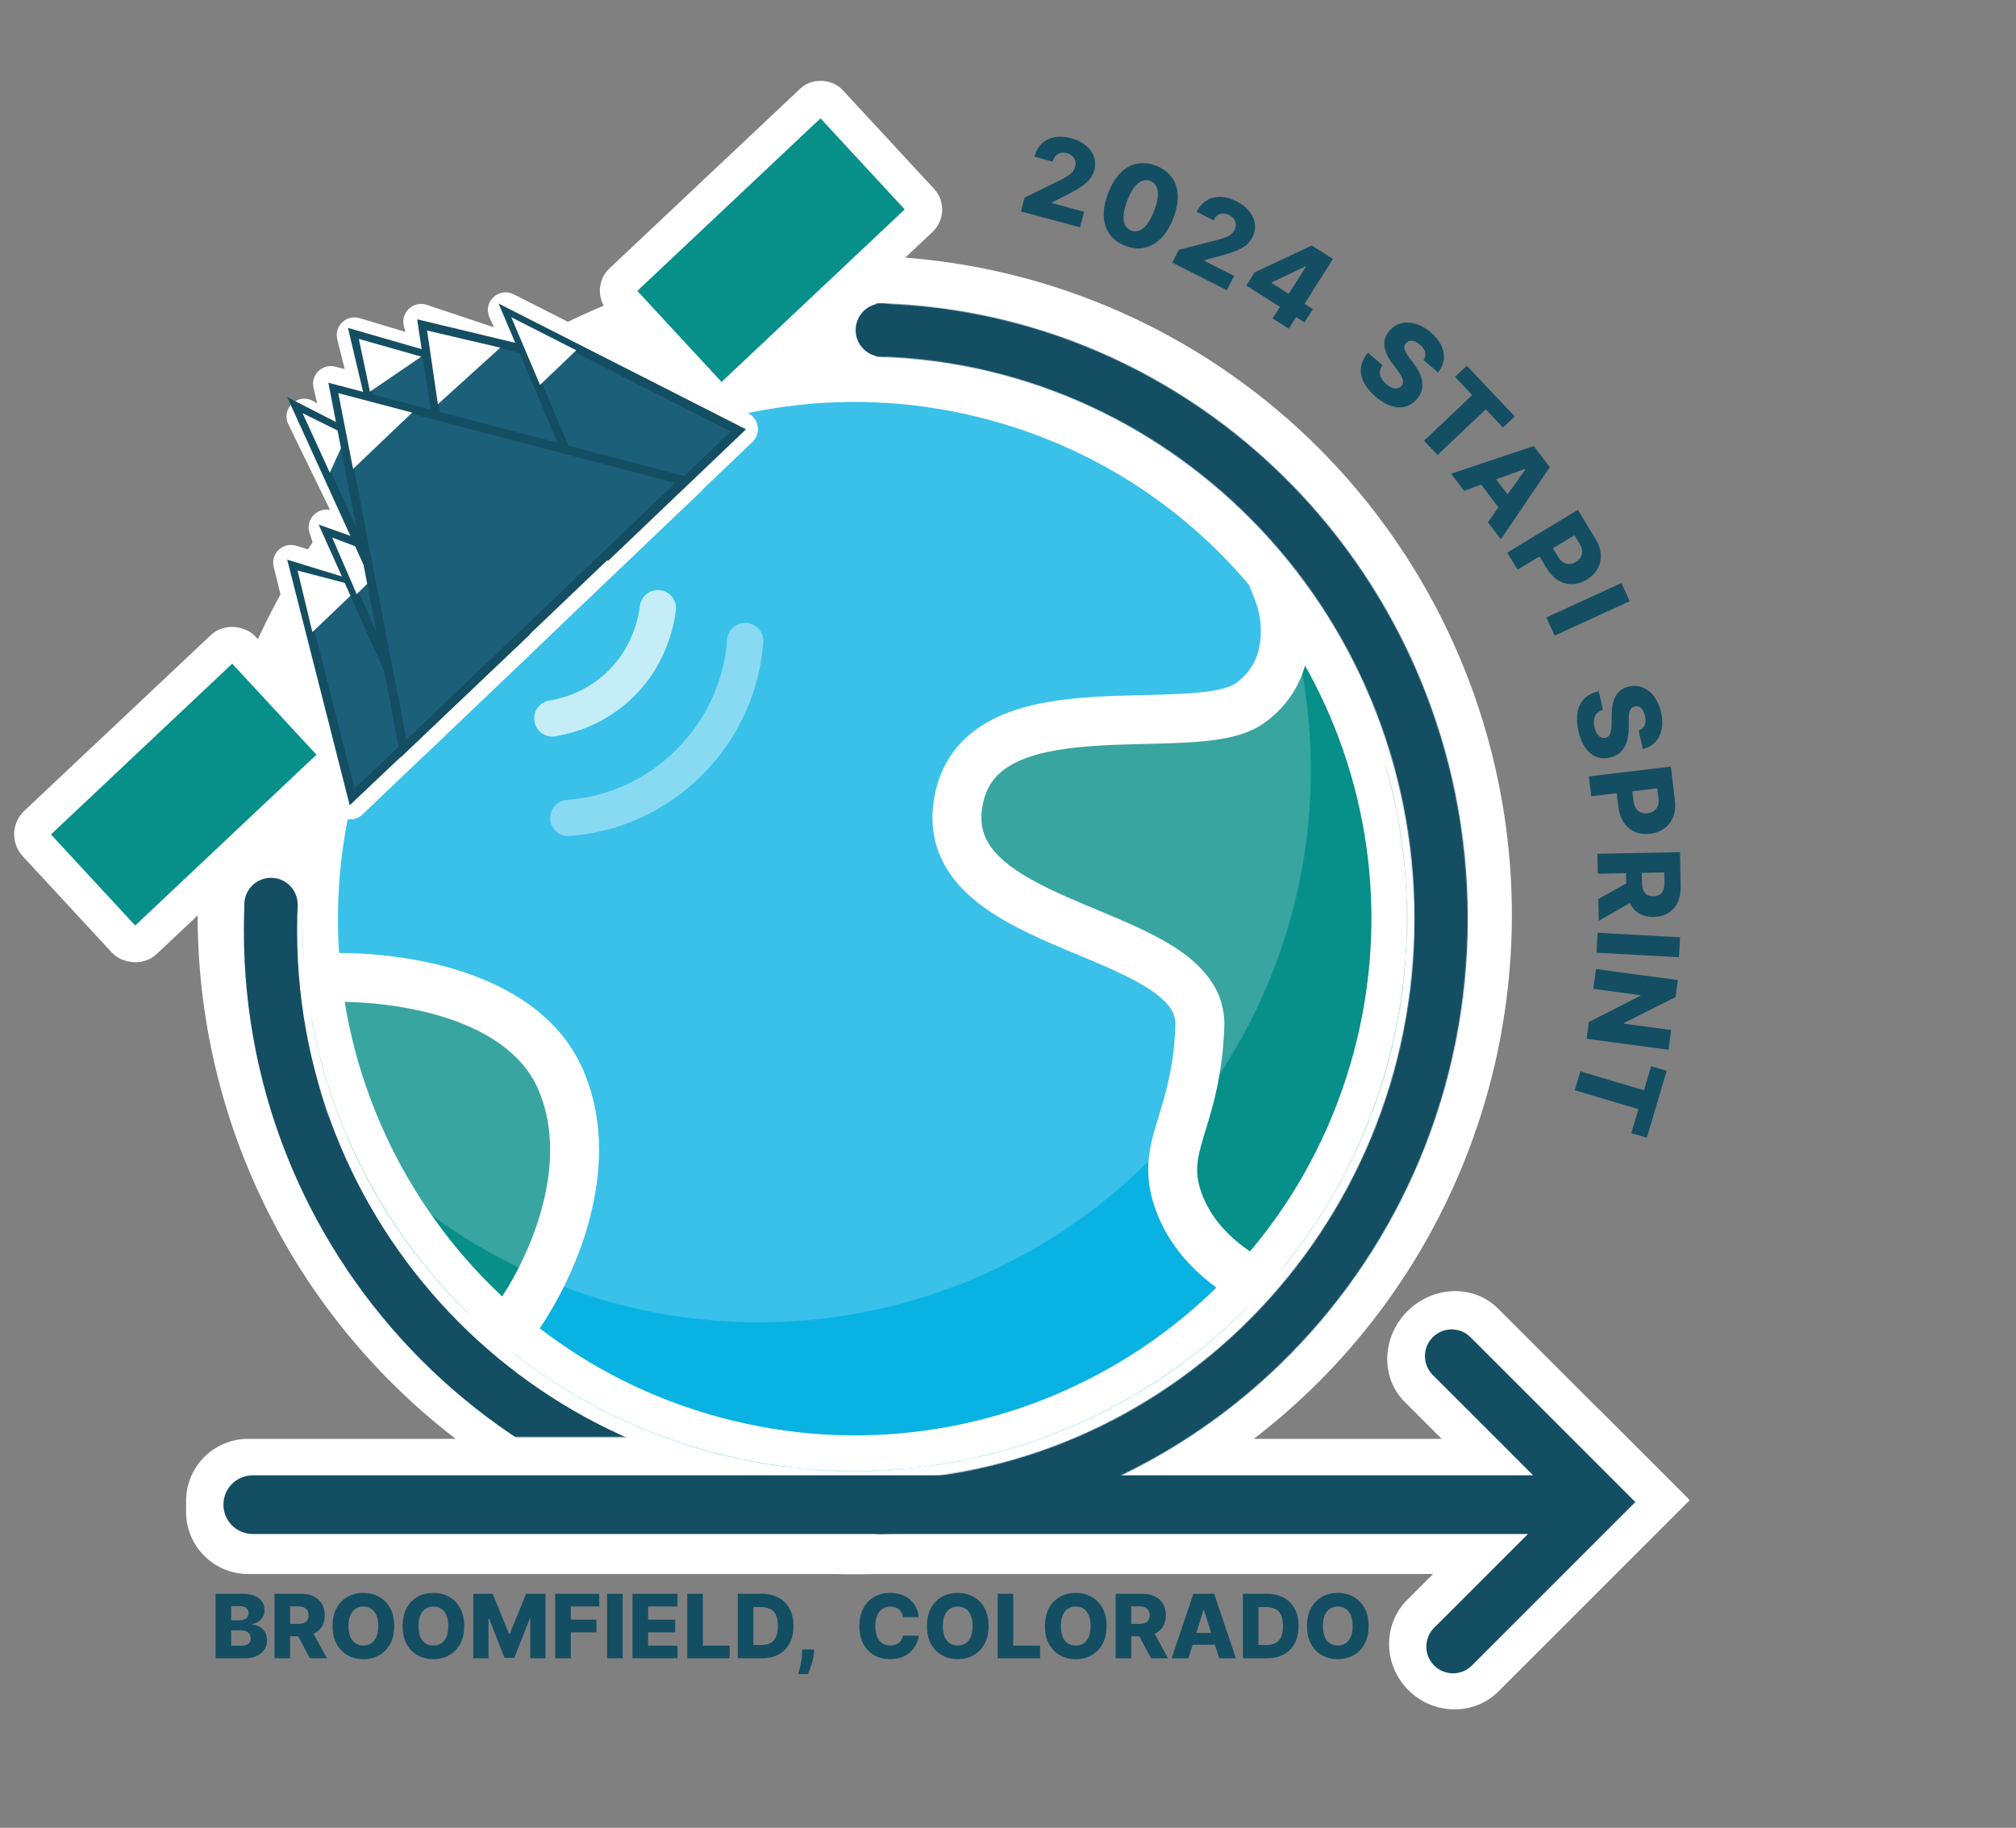 <svg width="2272" height="2060" viewBox="0 0 2272 2060" fill="none" xmlns="http://www.w3.org/2000/svg">
<rect x="0" y="0" width="2272" height="2060" fill="#808080" stroke="none"/>
<g clip-path="url(#clip0_673_2)">
<ellipse cx="963.284" cy="1031.26" rx="740.562" ry="743.087" fill="white"/>
<path fill-rule="evenodd" clip-rule="evenodd" d="M1797.23 1794.21L1583.09 1580.08C1555.7 1552.68 1557.05 1506.92 1586.1 1477.87C1615.16 1448.81 1660.92 1447.46 1688.31 1474.86L1902.45 1688.99L1797.23 1794.21Z" fill="white"/>
<path fill-rule="evenodd" clip-rule="evenodd" d="M1904.27 1690.82L1688.95 1906.13C1661.2 1933.88 1615.64 1933.31 1587.19 1904.86C1558.74 1876.41 1558.17 1830.85 1585.92 1803.1L1801.24 1587.79L1904.27 1690.82Z" fill="white"/>
<path d="M209.695 1691.67C209.695 1653.01 241.035 1621.67 279.695 1621.67H1637.79C1659.88 1621.67 1677.79 1639.58 1677.79 1661.67V1733.99C1677.79 1756.08 1659.88 1773.99 1637.79 1773.99H279.695C241.035 1773.99 209.695 1742.65 209.695 1703.99V1691.67Z" fill="white"/>
<mask id="mask0_673_2" style="mask-type:alpha" maskUnits="userSpaceOnUse" x="290" y="341" width="1365" height="1389">
<path d="M972.247 1699.1C612.722 1699.1 320.391 1402.44 320.391 1035.39C320.391 668.345 612.722 371.683 972.247 371.683C1331.77 371.683 1624.1 668.345 1624.1 1035.39C1624.1 1402.44 1331.77 1699.1 972.247 1699.1Z" stroke="#0C1A33" stroke-width="60"/>
</mask>
<g mask="url(#mask0_673_2)">
<path d="M1824.88 1797.75L987.526 1797.75L987.526 190.944L1824.88 190.944L1824.88 1797.75Z" fill="#144E63"/>
</g>
<path fill-rule="evenodd" clip-rule="evenodd" d="M1727.81 1662.75L1614.68 1549.63C1602.94 1537.89 1602.94 1518.85 1614.68 1507.11C1626.42 1495.37 1645.46 1495.37 1657.2 1507.11L1800.47 1650.38L1842.99 1692.9L1800.47 1735.42L1658.78 1877.11C1647.04 1888.85 1628 1888.85 1616.26 1877.11C1604.52 1865.37 1604.52 1846.33 1616.26 1834.59L1721.96 1728.89L1077.53 1728.89V1728.9H284.858C266.592 1728.9 251.784 1714.09 251.784 1695.83C251.784 1677.56 266.592 1662.76 284.858 1662.76H786.643C786.732 1662.75 786.821 1662.75 786.911 1662.75L1727.81 1662.75Z" fill="#144E63"/>
<mask id="mask1_673_2" style="mask-type:alpha" maskUnits="userSpaceOnUse" x="242" y="1019" width="550" height="601">
<rect x="242.766" y="1019.4" width="549.158" height="600.266" fill="#D9D9D9"/>
</mask>
<g mask="url(#mask1_673_2)">
<path d="M956.687 394.597C1316.6 394.597 1608.54 687.387 1608.54 1048.78C1608.54 1410.17 1316.6 1702.96 956.687 1702.96C596.773 1702.96 304.832 1410.17 304.832 1048.78C304.832 687.387 596.773 394.597 956.687 394.597Z" stroke="#144E63" stroke-width="60"/>
</g>
<circle cx="305.398" cy="1019.4" r="30.063" fill="#144E63"/>
<rect x="666.277" y="1171.28" width="38.08" height="66.139" transform="rotate(-2.239 666.277 1171.28)" fill="white"/>
<mask id="mask2_673_2" style="mask-type:alpha" maskUnits="userSpaceOnUse" x="340" y="412" width="1246" height="1246">
<circle cx="963.218" cy="1035.37" r="622.312" transform="rotate(105.048 963.218 1035.37)" fill="#09B3AD"/>
<circle cx="963.218" cy="1035.37" r="622.312" transform="rotate(105.048 963.218 1035.37)" fill="black" fill-opacity="0.2"/>
</mask>
<g mask="url(#mask2_673_2)">
<circle cx="962.216" cy="1058.41" r="622.312" transform="rotate(105.048 962.216 1058.41)" fill="#08B2E3"/>
<path d="M631.888 1216.84C587.051 1113.25 429.569 1097.39 356.433 1102.4C303.279 1144.56 215.036 1255.02 287.298 1359.55C393.63 1532.16 525.51 1519.63 578.159 1491.79C614.751 1443.3 676.726 1320.42 631.888 1216.84Z" fill="#09B3AD"/>
<path d="M631.888 1216.84C587.051 1113.25 429.569 1097.39 356.433 1102.4C303.279 1144.56 215.036 1255.02 287.298 1359.55C393.63 1532.16 525.51 1519.63 578.159 1491.79C614.751 1443.3 676.726 1320.42 631.888 1216.84Z" fill="black" fill-opacity="0.2"/>
<path fill-rule="evenodd" clip-rule="evenodd" d="M609.097 1367.28C622.548 1321.03 625.542 1271.55 606.597 1227.78C588.885 1186.86 547.641 1160.57 496.829 1145.28C450.624 1131.38 401.098 1128.07 366.991 1129.43C343.994 1149.24 316.044 1181.35 300.168 1218.43C283.197 1258.08 280.556 1301.34 309.966 1343.88L310.379 1344.48L310.761 1345.1C360.966 1426.6 415.284 1461.56 460.367 1474.32C502.426 1486.23 538.622 1479.49 559.949 1470.01C576.041 1447.34 596.669 1410.01 609.097 1367.28ZM662.02 1382.67C646.522 1435.96 620.239 1481.77 600.156 1508.39L596.462 1513.28L591.041 1516.15C558.66 1533.27 505.24 1544.31 445.351 1527.35C384.882 1510.23 320.247 1465.32 264.207 1374.61C221.812 1312.81 227.199 1248.83 249.499 1196.74C271.42 1145.54 310.152 1103.93 339.306 1080.81L346.01 1075.49L354.547 1074.91C393.687 1072.22 454.771 1075.07 512.714 1092.5C570.137 1109.79 630.052 1143.22 657.178 1205.89C683.07 1265.7 677.495 1329.46 662.02 1382.67Z" fill="white"/>
<path d="M1407.91 792.981C1458.85 757.503 1451.31 695.737 1441.17 669.289C1489.12 682.18 1599.91 844.598 1622.29 945.925C1650.32 1229.93 1539.05 1417.31 1479.91 1475.5C1420.94 1454.26 1353.67 1420.95 1329.06 1356.11C1304.45 1291.26 1347.97 1268.58 1352.23 1156.5C1356.49 1044.42 1060.12 1052.09 1079.34 908.445C1098.55 764.804 1344.25 837.328 1407.91 792.981Z" fill="#09B3AD"/>
<path d="M1407.91 792.981C1458.85 757.503 1451.31 695.737 1441.17 669.289C1489.12 682.18 1599.91 844.598 1622.29 945.925C1650.32 1229.93 1539.05 1417.31 1479.91 1475.5C1420.94 1454.26 1353.67 1420.95 1329.06 1356.11C1304.45 1291.26 1347.97 1268.58 1352.23 1156.5C1356.49 1044.42 1060.12 1052.09 1079.34 908.445C1098.55 764.804 1344.25 837.328 1407.91 792.981Z" fill="black" fill-opacity="0.2"/>
<path fill-rule="evenodd" clip-rule="evenodd" d="M1649.71 943.218C1678.53 1235.21 1564.54 1430.9 1499.24 1495.14L1486.88 1507.3L1470.57 1501.43C1411.47 1480.13 1332.7 1443.38 1303.29 1365.89C1295.88 1346.37 1293.27 1328.98 1294.18 1311.87C1295.05 1295.34 1299.18 1280.22 1303.42 1266.1C1304.25 1263.32 1305.11 1260.52 1305.98 1257.68C1313.91 1231.75 1322.91 1202.35 1324.69 1155.45C1325.19 1142.23 1317.88 1129.33 1293.78 1113.84C1272.97 1100.45 1245.84 1089.11 1215.2 1076.3C1210.04 1074.15 1204.79 1071.95 1199.45 1069.7C1164.27 1054.84 1125.33 1037.4 1096.64 1013.05C1066.48 987.457 1045.66 952.347 1052.02 904.792C1058.13 859.119 1083.21 829.465 1116.98 811.664C1148.94 794.813 1188.18 788.742 1224.9 785.996C1243.58 784.599 1262.47 784.021 1280.36 783.579C1283.49 783.501 1286.58 783.428 1289.64 783.356C1304.27 783.01 1318.03 782.685 1330.98 782.011C1346.65 781.195 1360.02 779.912 1370.96 777.749C1382.18 775.529 1388.71 772.773 1392.16 770.368C1410.14 757.846 1417.77 741.093 1420.15 723.964C1422.63 706.041 1419.09 688.689 1415.44 679.152L1396.07 628.627L1448.32 642.675C1459.38 645.648 1469.71 652.063 1478.56 658.848C1487.78 665.912 1497.25 674.834 1506.64 684.842C1525.45 704.88 1545.43 730.856 1564.27 759.185C1601.56 815.274 1636.95 884.51 1649.2 939.982L1649.55 941.585L1649.71 943.218ZM1595.03 950.307C1584.55 904.598 1553.65 842.77 1518.37 789.701C1503.67 767.592 1488.65 747.683 1474.72 731.704C1470.63 760.893 1456.56 792.683 1423.66 815.594C1411.2 824.276 1396.13 828.954 1381.65 831.817C1366.89 834.738 1350.47 836.187 1333.85 837.052C1320.04 837.771 1305.33 838.118 1290.68 838.463C1287.69 838.534 1284.7 838.605 1281.72 838.678C1263.92 839.118 1246.22 839.672 1229.01 840.959C1193.94 843.581 1164.18 849.083 1142.68 860.419C1122.98 870.805 1110.15 885.95 1106.65 912.099C1103.41 936.364 1112.43 954.161 1132.3 971.031C1153.64 989.145 1184.92 1003.73 1220.89 1018.92C1225.73 1020.96 1230.67 1023.02 1235.67 1025.11C1265.89 1037.71 1298.31 1051.22 1323.59 1067.48C1353.26 1086.56 1381.39 1114.73 1379.77 1157.54C1377.7 1211.8 1366.86 1247.15 1358.71 1273.72C1357.84 1276.56 1357.01 1279.29 1356.21 1281.93C1352.11 1295.6 1349.71 1305.31 1349.22 1314.78C1348.75 1323.66 1349.92 1333.42 1354.82 1346.33C1372.72 1393.5 1419.99 1422.41 1472.35 1443.19C1527.85 1378.56 1619.82 1206.26 1595.03 950.307Z" fill="white"/>
<path fill-rule="evenodd" clip-rule="evenodd" d="M400.956 884.204C317.471 1194.73 501.527 1514.14 812.056 1597.63C1122.59 1681.11 1442 1497.06 1525.48 1186.53C1608.97 875.998 1424.91 556.587 1114.38 473.103C803.851 389.618 484.44 573.675 400.956 884.204ZM362.246 873.797C273.013 1205.7 469.741 1547.11 801.649 1636.34C1133.56 1725.57 1474.96 1528.84 1564.19 1196.93C1653.42 865.027 1456.7 523.625 1124.79 434.393C792.879 345.161 451.478 541.889 362.246 873.797Z" fill="white"/>
</g>
<circle cx="994.349" cy="372.033" r="30.063" fill="#144E63"/>
<mask id="mask3_673_2" style="mask-type:alpha" maskUnits="userSpaceOnUse" x="232" y="245" width="1246" height="1246">
<circle cx="854.992" cy="868.014" r="622.312" transform="rotate(105.048 854.992 868.014)" fill="#08B2E3"/>
</mask>
<g mask="url(#mask3_673_2)">
<circle opacity="0.2" cx="962.218" cy="1069.44" r="622.312" transform="rotate(105.048 962.218 1069.44)" fill="white"/>
</g>
<path d="M242.983 1869V1796.27H273.31C278.755 1796.27 283.312 1797.04 286.981 1798.58C290.675 1800.12 293.445 1802.27 295.291 1805.04C297.161 1807.81 298.097 1811.02 298.097 1814.67C298.097 1817.44 297.517 1819.91 296.356 1822.09C295.196 1824.24 293.598 1826.03 291.562 1827.45C289.526 1828.87 287.171 1829.87 284.496 1830.43V1831.14C287.431 1831.29 290.142 1832.08 292.628 1833.52C295.137 1834.97 297.15 1836.98 298.665 1839.56C300.18 1842.12 300.937 1845.15 300.937 1848.65C300.937 1852.56 299.943 1856.05 297.954 1859.13C295.966 1862.18 293.089 1864.6 289.325 1866.37C285.561 1868.12 280.992 1869 275.618 1869H242.983ZM260.561 1854.83H271.428C275.239 1854.83 278.044 1854.11 279.844 1852.66C281.667 1851.22 282.578 1849.21 282.578 1846.63C282.578 1844.76 282.14 1843.15 281.264 1841.8C280.388 1840.43 279.145 1839.37 277.535 1838.64C275.926 1837.88 273.996 1837.5 271.747 1837.5H260.561V1854.83ZM260.561 1826.17H270.291C272.209 1826.17 273.913 1825.85 275.405 1825.21C276.896 1824.58 278.056 1823.65 278.885 1822.44C279.737 1821.24 280.163 1819.78 280.163 1818.08C280.163 1815.64 279.299 1813.72 277.571 1812.32C275.843 1810.93 273.511 1810.23 270.575 1810.23H260.561V1826.17ZM309.389 1869V1796.27H339.432C344.877 1796.27 349.576 1797.26 353.53 1799.22C357.507 1801.16 360.573 1803.96 362.727 1807.6C364.882 1811.22 365.959 1815.52 365.959 1820.49C365.959 1825.53 364.858 1829.82 362.656 1833.35C360.454 1836.85 357.329 1839.53 353.281 1841.37C349.233 1843.2 344.439 1844.11 338.899 1844.11H319.901V1830.26H335.632C338.284 1830.26 340.497 1829.91 342.273 1829.23C344.072 1828.52 345.433 1827.45 346.356 1826.03C347.28 1824.59 347.741 1822.74 347.741 1820.49C347.741 1818.24 347.28 1816.38 346.356 1814.92C345.433 1813.42 344.072 1812.31 342.273 1811.58C340.473 1810.82 338.26 1810.44 335.632 1810.44H326.967V1869H309.389ZM350.334 1835.76L368.445 1869H349.268L331.513 1835.76H350.334ZM444.244 1832.64C444.244 1840.64 442.705 1847.42 439.627 1852.98C436.549 1858.55 432.383 1862.77 427.127 1865.66C421.895 1868.55 416.024 1869.99 409.513 1869.99C402.979 1869.99 397.096 1868.54 391.864 1865.63C386.632 1862.71 382.477 1858.49 379.4 1852.95C376.346 1847.39 374.819 1840.61 374.819 1832.64C374.819 1824.63 376.346 1817.85 379.4 1812.29C382.477 1806.72 386.632 1802.5 391.864 1799.61C397.096 1796.72 402.979 1795.28 409.513 1795.28C416.024 1795.28 421.895 1796.72 427.127 1799.61C432.383 1802.5 436.549 1806.72 439.627 1812.29C442.705 1817.85 444.244 1824.63 444.244 1832.64ZM426.275 1832.64C426.275 1827.9 425.6 1823.9 424.251 1820.63C422.925 1817.37 421.007 1814.89 418.498 1813.21C416.012 1811.53 413.017 1810.69 409.513 1810.69C406.033 1810.69 403.039 1811.53 400.529 1813.21C398.02 1814.89 396.09 1817.37 394.741 1820.63C393.415 1823.9 392.752 1827.9 392.752 1832.64C392.752 1837.37 393.415 1841.37 394.741 1844.64C396.09 1847.91 398.02 1850.38 400.529 1852.06C403.039 1853.74 406.033 1854.58 409.513 1854.58C413.017 1854.58 416.012 1853.74 418.498 1852.06C421.007 1850.38 422.925 1847.91 424.251 1844.64C425.6 1841.37 426.275 1837.37 426.275 1832.64ZM523.15 1832.64C523.15 1840.64 521.611 1847.42 518.533 1852.98C515.456 1858.55 511.289 1862.77 506.033 1865.66C500.801 1868.55 494.93 1869.99 488.42 1869.99C481.886 1869.99 476.003 1868.54 470.771 1865.63C465.539 1862.71 461.384 1858.49 458.306 1852.95C455.252 1847.39 453.725 1840.61 453.725 1832.64C453.725 1824.63 455.252 1817.85 458.306 1812.29C461.384 1806.72 465.539 1802.5 470.771 1799.61C476.003 1796.72 481.886 1795.28 488.42 1795.28C494.93 1795.28 500.801 1796.72 506.033 1799.61C511.289 1802.5 515.456 1806.72 518.533 1812.29C521.611 1817.85 523.15 1824.63 523.15 1832.64ZM505.181 1832.64C505.181 1827.9 504.506 1823.9 503.157 1820.63C501.831 1817.37 499.914 1814.89 497.404 1813.21C494.918 1811.53 491.923 1810.69 488.42 1810.69C484.94 1810.69 481.945 1811.53 479.435 1813.21C476.926 1814.89 474.996 1817.37 473.647 1820.63C472.321 1823.9 471.658 1827.9 471.658 1832.64C471.658 1837.37 472.321 1841.37 473.647 1844.64C474.996 1847.91 476.926 1850.38 479.435 1852.06C481.945 1853.74 484.94 1854.58 488.42 1854.58C491.923 1854.58 494.918 1853.74 497.404 1852.06C499.914 1850.38 501.831 1847.91 503.157 1844.64C504.506 1841.37 505.181 1837.37 505.181 1832.64ZM533.413 1796.27H555.181L573.647 1841.3H574.499L592.965 1796.27H614.734V1869H597.617V1824.33H597.013L579.542 1868.54H568.604L551.133 1824.08H550.529V1869H533.413V1796.27ZM625.698 1869V1796.27H675.343V1810.55H643.276V1825.46H672.182V1839.77H643.276V1869H625.698ZM701.772 1796.27V1869H684.194V1796.27H701.772ZM712.807 1869V1796.27H763.517V1810.55H730.385V1825.46H760.925V1839.77H730.385V1854.72H763.517V1869H712.807ZM774.526 1869V1796.27H792.104V1854.72H822.36V1869H774.526ZM858.342 1869H831.459V1796.27H858.306C865.716 1796.27 872.096 1797.73 877.447 1800.64C882.821 1803.53 886.964 1807.7 889.876 1813.14C892.788 1818.56 894.244 1825.05 894.244 1832.6C894.244 1840.18 892.788 1846.69 889.876 1852.13C886.987 1857.58 882.856 1861.76 877.482 1864.67C872.108 1867.56 865.728 1869 858.342 1869ZM849.038 1854.01H857.667C861.739 1854.01 865.183 1853.33 868.001 1851.95C870.842 1850.56 872.984 1848.3 874.428 1845.17C875.896 1842.02 876.63 1837.83 876.63 1832.6C876.63 1827.37 875.896 1823.2 874.428 1820.1C872.96 1816.98 870.794 1814.73 867.93 1813.35C865.089 1811.96 861.585 1811.26 857.418 1811.26H849.038V1854.01ZM917.637 1859.06L917.317 1863C917.033 1866.27 916.453 1869.45 915.577 1872.55C914.725 1875.68 913.813 1878.48 912.843 1880.97C911.872 1883.45 911.103 1885.38 910.534 1886.76H899.597C899.976 1885.38 900.485 1883.45 901.124 1880.97C901.787 1878.48 902.402 1875.68 902.97 1872.55C903.539 1869.43 903.858 1866.25 903.929 1863.03L904 1859.06H917.637ZM1035.37 1822.62H1017.61C1017.37 1820.8 1016.89 1819.15 1016.15 1817.69C1015.42 1816.22 1014.45 1814.96 1013.24 1813.92C1012.03 1812.88 1010.6 1812.09 1008.95 1811.54C1007.31 1810.97 1005.5 1810.69 1003.51 1810.69C999.985 1810.69 996.942 1811.55 994.386 1813.28C991.852 1815.01 989.899 1817.51 988.526 1820.78C987.177 1824.04 986.502 1828 986.502 1832.64C986.502 1837.47 987.189 1841.51 988.562 1844.78C989.959 1848.02 991.912 1850.47 994.421 1852.13C996.954 1853.77 999.949 1854.58 1003.41 1854.58C1005.35 1854.58 1007.11 1854.33 1008.7 1853.84C1010.31 1853.34 1011.72 1852.62 1012.92 1851.67C1014.15 1850.7 1015.16 1849.53 1015.94 1848.15C1016.75 1846.76 1017.3 1845.18 1017.61 1843.43L1035.37 1843.54C1035.06 1846.76 1034.12 1849.93 1032.56 1853.06C1031.02 1856.18 1028.9 1859.03 1026.2 1861.61C1023.5 1864.17 1020.21 1866.21 1016.33 1867.72C1012.47 1869.24 1008.05 1869.99 1003.05 1869.99C996.469 1869.99 990.574 1868.55 985.366 1865.66C980.181 1862.75 976.085 1858.51 973.079 1852.95C970.072 1847.39 968.569 1840.61 968.569 1832.64C968.569 1824.63 970.096 1817.85 973.15 1812.29C976.204 1806.72 980.335 1802.5 985.543 1799.61C990.752 1796.72 996.587 1795.28 1003.05 1795.28C1007.45 1795.28 1011.53 1795.89 1015.27 1797.12C1019.01 1798.33 1022.3 1800.11 1025.14 1802.45C1027.98 1804.77 1030.29 1807.62 1032.06 1811.01C1033.84 1814.4 1034.94 1818.27 1035.37 1822.62ZM1114.07 1832.64C1114.07 1840.64 1112.53 1847.42 1109.45 1852.98C1106.37 1858.55 1102.21 1862.77 1096.95 1865.66C1091.72 1868.55 1085.85 1869.99 1079.34 1869.99C1072.8 1869.99 1066.92 1868.54 1061.69 1865.63C1056.46 1862.71 1052.3 1858.49 1049.22 1852.95C1046.17 1847.39 1044.64 1840.61 1044.64 1832.64C1044.64 1824.63 1046.17 1817.85 1049.22 1812.29C1052.3 1806.72 1056.46 1802.5 1061.69 1799.61C1066.92 1796.72 1072.8 1795.28 1079.34 1795.28C1085.85 1795.28 1091.72 1796.72 1096.95 1799.61C1102.21 1802.5 1106.37 1806.72 1109.45 1812.29C1112.53 1817.85 1114.07 1824.63 1114.07 1832.64ZM1096.1 1832.64C1096.1 1827.9 1095.42 1823.9 1094.07 1820.63C1092.75 1817.37 1090.83 1814.89 1088.32 1813.21C1085.84 1811.53 1082.84 1810.69 1079.34 1810.69C1075.86 1810.69 1072.86 1811.53 1070.35 1813.21C1067.84 1814.89 1065.91 1817.37 1064.56 1820.63C1063.24 1823.9 1062.58 1827.9 1062.58 1832.64C1062.58 1837.37 1063.24 1841.37 1064.56 1844.64C1065.91 1847.91 1067.84 1850.38 1070.35 1852.06C1072.86 1853.74 1075.86 1854.58 1079.34 1854.58C1082.84 1854.58 1085.84 1853.74 1088.32 1852.06C1090.83 1850.38 1092.75 1847.91 1094.07 1844.64C1095.42 1841.37 1096.1 1837.37 1096.1 1832.64ZM1124.33 1869V1796.27H1141.91V1854.72H1172.16V1869H1124.33ZM1247.08 1832.64C1247.08 1840.64 1245.54 1847.42 1242.46 1852.98C1239.38 1858.55 1235.21 1862.77 1229.96 1865.66C1224.73 1868.55 1218.86 1869.99 1212.35 1869.99C1205.81 1869.99 1199.93 1868.54 1194.7 1865.63C1189.46 1862.71 1185.31 1858.49 1182.23 1852.95C1179.18 1847.39 1177.65 1840.61 1177.65 1832.64C1177.65 1824.63 1179.18 1817.85 1182.23 1812.29C1185.31 1806.72 1189.46 1802.5 1194.7 1799.61C1199.93 1796.72 1205.81 1795.28 1212.35 1795.28C1218.86 1795.28 1224.73 1796.72 1229.96 1799.61C1235.21 1802.5 1239.38 1806.72 1242.46 1812.29C1245.54 1817.85 1247.08 1824.63 1247.08 1832.64ZM1229.11 1832.64C1229.11 1827.9 1228.43 1823.9 1227.08 1820.63C1225.76 1817.37 1223.84 1814.89 1221.33 1813.21C1218.84 1811.53 1215.85 1810.69 1212.35 1810.69C1208.87 1810.69 1205.87 1811.53 1203.36 1813.21C1200.85 1814.89 1198.92 1817.37 1197.57 1820.63C1196.25 1823.9 1195.58 1827.9 1195.58 1832.64C1195.58 1837.37 1196.25 1841.37 1197.57 1844.64C1198.92 1847.91 1200.85 1850.38 1203.36 1852.06C1205.87 1853.74 1208.87 1854.58 1212.35 1854.58C1215.85 1854.58 1218.84 1853.74 1221.33 1852.06C1223.84 1850.38 1225.76 1847.91 1227.08 1844.64C1228.43 1841.37 1229.11 1837.37 1229.11 1832.64ZM1257.34 1869V1796.27H1287.38C1292.83 1796.27 1297.53 1797.26 1301.48 1799.22C1305.46 1801.16 1308.52 1803.96 1310.68 1807.6C1312.83 1811.22 1313.91 1815.52 1313.91 1820.49C1313.91 1825.53 1312.81 1829.82 1310.61 1833.35C1308.4 1836.85 1305.28 1839.53 1301.23 1841.37C1297.18 1843.2 1292.39 1844.11 1286.85 1844.11H1267.85V1830.26H1283.58C1286.23 1830.26 1288.45 1829.91 1290.22 1829.23C1292.02 1828.52 1293.38 1827.45 1294.31 1826.03C1295.23 1824.59 1295.69 1822.74 1295.69 1820.49C1295.69 1818.24 1295.23 1816.38 1294.31 1814.92C1293.38 1813.42 1292.02 1812.31 1290.22 1811.58C1288.42 1810.82 1286.21 1810.44 1283.58 1810.44H1274.92V1869H1257.34ZM1298.28 1835.76L1316.39 1869H1297.22L1279.46 1835.76H1298.28ZM1339.28 1869H1320.39L1344.93 1796.27H1368.33L1392.87 1869H1373.98L1356.89 1814.6H1356.33L1339.28 1869ZM1336.76 1840.38H1376.25V1853.73H1336.76V1840.38ZM1427.58 1869H1400.7V1796.27H1427.54C1434.95 1796.27 1441.33 1797.73 1446.68 1800.64C1452.06 1803.53 1456.2 1807.7 1459.11 1813.14C1462.03 1818.56 1463.48 1825.05 1463.48 1832.6C1463.48 1840.18 1462.03 1846.69 1459.11 1852.13C1456.23 1857.58 1452.09 1861.76 1446.72 1864.67C1441.35 1867.56 1434.97 1869 1427.58 1869ZM1418.28 1854.01H1426.91C1430.98 1854.01 1434.42 1853.33 1437.24 1851.95C1440.08 1850.56 1442.22 1848.3 1443.67 1845.17C1445.13 1842.02 1445.87 1837.83 1445.87 1832.6C1445.87 1827.37 1445.13 1823.2 1443.67 1820.1C1442.2 1816.98 1440.03 1814.73 1437.17 1813.35C1434.33 1811.96 1430.82 1811.26 1426.66 1811.26H1418.28V1854.01ZM1542.39 1832.64C1542.39 1840.64 1540.85 1847.42 1537.77 1852.98C1534.69 1858.55 1530.53 1862.77 1525.27 1865.66C1520.04 1868.55 1514.17 1869.99 1507.66 1869.99C1501.12 1869.99 1495.24 1868.54 1490.01 1865.63C1484.78 1862.71 1480.62 1858.49 1477.54 1852.95C1474.49 1847.39 1472.96 1840.61 1472.96 1832.64C1472.96 1824.63 1474.49 1817.85 1477.54 1812.29C1480.62 1806.72 1484.78 1802.5 1490.01 1799.61C1495.24 1796.72 1501.12 1795.28 1507.66 1795.28C1514.17 1795.28 1520.04 1796.72 1525.27 1799.61C1530.53 1802.5 1534.69 1806.72 1537.77 1812.29C1540.85 1817.85 1542.39 1824.63 1542.39 1832.64ZM1524.42 1832.64C1524.42 1827.9 1523.74 1823.9 1522.4 1820.63C1521.07 1817.37 1519.15 1814.89 1516.64 1813.21C1514.16 1811.53 1511.16 1810.69 1507.66 1810.69C1504.18 1810.69 1501.18 1811.53 1498.67 1813.21C1496.16 1814.89 1494.23 1817.37 1492.89 1820.63C1491.56 1823.9 1490.9 1827.9 1490.9 1832.64C1490.9 1837.37 1491.56 1841.37 1492.89 1844.64C1494.23 1847.91 1496.16 1850.38 1498.67 1852.06C1501.18 1853.74 1504.18 1854.58 1507.66 1854.58C1511.16 1854.58 1514.16 1853.74 1516.64 1852.06C1519.15 1850.38 1521.07 1847.91 1522.4 1844.64C1523.74 1841.37 1524.42 1837.37 1524.42 1832.64Z" fill="#144E63"/>
<path d="M761.687 688.002C761.81 687.147 761.892 686.285 761.892 685.429C761.892 675.256 754.29 666.465 743.992 665.158C732.791 663.769 722.574 671.699 721.145 682.932C717.669 710.517 705.243 736.221 686.241 755.308C668.178 773.369 644.968 785.219 619.096 789.515C607.97 791.355 600.374 801.98 602.298 813.016C604.18 824.092 614.669 831.693 625.788 829.812C660.082 824.133 690.99 808.357 715.137 784.206C740.557 758.702 757.068 724.535 761.686 688L761.687 688.002Z" fill="white" fill-opacity="0.7"/>
<path d="M819.457 721.007C816.104 767.311 795.913 811.198 762.493 844.586C728.684 878.424 685.94 898.08 638.925 901.514C627.676 902.329 619.348 912.18 620.04 923.379C620.848 934.579 630.626 943.035 641.827 942.261C698.024 938.136 751.149 913.739 791.376 873.442C831.678 833.105 856.119 779.981 860.157 723.874C860.246 723.381 860.246 722.896 860.246 722.403C860.246 711.778 852.028 702.829 841.237 702.05C830.001 701.27 820.271 709.767 819.457 721.007Z" fill="white" fill-opacity="0.4"/>
<rect width="320.61" height="179.806" rx="16" transform="matrix(0.728 -0.686 0.679 0.734 29.291 939.528)" fill="#09B3AD"/>
<rect width="320.61" height="179.806" rx="16" transform="matrix(0.728 -0.686 0.679 0.734 29.291 939.528)" fill="black" fill-opacity="0.2"/>
<rect width="320.61" height="179.806" rx="16" transform="matrix(0.728 -0.686 0.679 0.734 29.291 939.528)" stroke="white" stroke-width="40"/>
<rect width="323.521" height="179.806" rx="14" transform="matrix(0.728 -0.686 0.679 0.734 690.113 326.904)" fill="#09B3AD"/>
<rect width="323.521" height="179.806" rx="14" transform="matrix(0.728 -0.686 0.679 0.734 690.113 326.904)" fill="black" fill-opacity="0.2"/>
<rect width="323.521" height="179.806" rx="14" transform="matrix(0.728 -0.686 0.679 0.734 690.113 326.904)" stroke="white" stroke-width="40"/>
<path d="M380.124 382.581C376.365 367.534 390.421 354.12 405.276 358.577L817.409 482.233C832.102 486.641 836.567 505.267 825.47 515.857L517.627 809.656C506.531 820.247 488.133 814.918 484.415 800.035L380.124 382.581Z" fill="white"/>
<path d="M308.468 638.932C304.749 623.901 318.858 610.553 333.721 615.041L598.834 695.089C613.504 699.518 617.955 718.06 606.884 728.625L508.113 822.89L408.443 918.012C397.317 928.631 378.831 923.277 375.141 908.367L308.468 638.932Z" fill="white"/>
<path d="M348.866 600.687C343.561 584.666 359.261 569.682 375.018 575.728L499.756 623.599C513.463 628.859 517.02 646.603 506.399 656.739L423.658 735.705C413.037 745.842 395.478 741.461 390.863 727.524L348.866 600.687Z" fill="white"/>
<path d="M324.974 478.178C316.339 460.444 335.872 442.24 352.955 452.102L603.512 596.742C615.069 603.414 616.975 619.318 607.321 628.532L484.335 745.907C474.538 755.258 458.474 752.371 452.545 740.194L324.974 478.178Z" fill="white"/>
<path d="M353.36 437.152C349.909 422.457 363.358 409.382 377.95 413.245L781.322 520.049C796.432 524.05 801.319 543.06 790.011 553.851L480.982 848.783C469.794 859.461 451.239 853.943 447.703 838.887L353.36 437.152Z" fill="white"/>
<path d="M455.287 367.989C450.914 352.531 465.63 338.487 480.867 343.575L680.416 410.221C694.707 414.994 698.788 433.256 687.888 443.659L545.601 579.455C534.702 589.857 516.649 584.928 512.548 570.43L455.287 367.989Z" fill="white"/>
<path d="M551.616 357.726C543.872 340.518 562.077 323.144 578.905 331.682L843.223 465.807C855.528 472.051 857.963 488.584 847.981 498.111L705.308 634.275C695.327 643.801 678.925 640.597 673.262 628.015L551.616 357.726Z" fill="white"/>
<path d="M781.002 487.011L490.449 764.309L398.991 376.73L781.002 487.011Z" fill="#1C5F78" stroke="#144E63" stroke-width="10"/>
<path d="M587.826 717.109L396.868 898.112L330.715 638.168L587.826 717.109Z" fill="#1C5F78" stroke="#144E63" stroke-width="10"/>
<path d="M335.371 643.04L405.471 661.436L352.051 712.418L335.371 643.04Z" fill="white"/>
<path d="M517.82 652.808L443.754 768.255L368.486 599.874L517.82 652.808Z" fill="#1C5F78" stroke="#144E63" stroke-width="10"/>
<path d="M697.367 419.468L518.922 652.864L476.208 366.48L697.367 419.468Z" fill="#1C5F78" stroke="#144E63" stroke-width="10"/>
<path d="M832.171 485.107L686.759 623.885L571.86 352.779L832.171 485.107Z" fill="#1C5F78" stroke="#144E63" stroke-width="10"/>
<path d="M374.368 605.821L440.952 631.149L401.995 669.675L374.368 605.821Z" fill="white"/>
<path d="M573.174 581.115L445.477 702.987L334.109 458.46L573.174 581.115Z" fill="#1C5F78" stroke="#144E63" stroke-width="10"/>
<path d="M341.025 465.704L390.881 490.386L371.714 532.767L341.025 465.704Z" fill="white"/>
<path d="M771.134 541.698L454.82 843.582L376.467 438.21L771.134 541.698Z" fill="#1C5F78" stroke="#144E63" stroke-width="10"/>
<path d="M576.2 357.545L649.446 394.792L608.613 433.762L576.2 357.545Z" fill="white"/>
<path d="M381.252 443.094L464.439 465.038L397.914 528.529L381.252 443.094Z" fill="white"/>
<path d="M481.305 372.524L563.774 391.832L493.524 455.554L481.305 372.524Z" fill="white"/>
<path d="M404.399 381.963L474.821 401.969L416.93 441.437L404.399 381.963Z" fill="white"/>
<path d="M1150.55 238.306L1154.75 222.679L1195.25 202.781C1198.31 201.217 1200.95 199.746 1203.17 198.366C1205.4 196.957 1207.22 195.438 1208.63 193.808C1210.05 192.15 1211.06 190.209 1211.66 187.985C1212.32 185.497 1212.35 183.23 1211.74 181.183C1211.14 179.107 1210.02 177.33 1208.37 175.854C1206.73 174.377 1204.68 173.308 1202.22 172.647C1199.73 171.979 1197.42 171.905 1195.27 172.426C1193.13 172.918 1191.27 173.974 1189.71 175.593C1188.17 177.22 1187.04 179.394 1186.31 182.116L1165.72 176.584C1167.37 170.467 1170.16 165.555 1174.11 161.846C1178.05 158.136 1182.84 155.75 1188.46 154.687C1194.11 153.603 1200.25 153.949 1206.86 155.727C1213.68 157.559 1219.3 160.292 1223.72 163.928C1228.14 167.563 1231.18 171.798 1232.83 176.635C1234.51 181.45 1234.63 186.549 1233.19 191.934C1232.27 195.358 1230.67 198.568 1228.39 201.564C1226.11 204.56 1222.64 207.612 1217.97 210.721C1213.34 213.837 1206.99 217.357 1198.94 221.281L1185.52 228.312L1185.37 228.883L1221.8 238.673L1217.1 256.188L1150.55 238.306Z" fill="#144E63"/>
<path d="M1268.26 277.038C1260.67 274.138 1254.82 269.841 1250.7 264.147C1246.6 258.424 1244.35 251.612 1243.97 243.711C1243.59 235.782 1245.24 227.053 1248.92 217.525C1252.59 207.997 1257.17 200.47 1262.66 194.944C1268.19 189.401 1274.35 185.933 1281.14 184.54C1287.97 183.13 1295.18 183.875 1302.77 186.775C1310.35 189.675 1316.22 193.93 1320.37 199.539C1324.56 205.131 1326.86 211.835 1327.28 219.652C1327.7 227.468 1326.07 236.126 1322.41 245.625C1318.75 255.192 1314.14 262.804 1308.57 268.461C1303 274.118 1296.78 277.694 1289.92 279.189C1283.09 280.666 1275.87 279.95 1268.26 277.038ZM1274.83 259.843C1279.36 261.575 1283.91 260.67 1288.47 257.127C1293.05 253.557 1297.16 246.968 1300.8 237.362C1303.2 231.079 1304.55 225.655 1304.83 221.093C1305.13 216.501 1304.53 212.768 1303.03 209.893C1301.53 207.017 1299.27 205.001 1296.24 203.843C1291.74 202.122 1287.23 203.01 1282.72 206.506C1278.21 209.974 1274.15 216.402 1270.53 225.788C1268.06 232.146 1266.65 237.657 1266.3 242.322C1265.97 246.999 1266.56 250.808 1268.06 253.751C1269.57 256.665 1271.83 258.696 1274.83 259.843Z" fill="#144E63"/>
<path d="M1321.12 296.011L1328.42 281.569L1372.14 270.351C1375.45 269.443 1378.33 268.541 1380.79 267.643C1383.26 266.719 1385.35 265.603 1387.06 264.295C1388.79 262.961 1390.17 261.266 1391.21 259.211C1392.37 256.912 1392.86 254.698 1392.68 252.57C1392.51 250.414 1391.78 248.446 1390.47 246.665C1389.16 244.884 1387.37 243.42 1385.1 242.272C1382.8 241.11 1380.55 240.565 1378.34 240.637C1376.14 240.682 1374.12 241.337 1372.25 242.603C1370.42 243.883 1368.87 245.78 1367.59 248.296L1348.57 238.681C1351.42 233.028 1355.16 228.789 1359.78 225.963C1364.4 223.136 1369.57 221.776 1375.29 221.882C1381.05 221.974 1386.98 223.564 1393.1 226.653C1399.4 229.838 1404.34 233.66 1407.93 238.12C1411.51 242.581 1413.62 247.346 1414.25 252.418C1414.92 257.475 1414 262.492 1411.48 267.469C1409.88 270.633 1407.66 273.449 1404.82 275.917C1401.98 278.385 1397.96 280.665 1392.76 282.757C1387.58 284.863 1380.66 287.015 1371.97 289.214L1357.4 293.36L1357.13 293.888L1390.81 310.903L1382.63 327.09L1321.12 296.011Z" fill="#144E63"/>
<path d="M1404.57 321.769L1413.97 306.955L1478.37 276.658L1491.54 285.013L1478.77 305.122L1471.14 300.275L1433.34 318.172L1432.95 318.786L1479.58 348.382L1470.08 363.349L1404.57 321.769ZM1434.24 358.907L1445.4 341.331L1449.9 335.089L1484.51 280.555L1502.28 291.833L1452.4 370.429L1434.24 358.907Z" fill="#144E63"/>
<path d="M1604.22 405.798C1606.14 403.059 1606.79 400.211 1606.15 397.253C1605.57 394.291 1603.6 391.39 1600.24 388.549C1598.02 386.668 1595.93 385.39 1593.96 384.714C1591.99 384.038 1590.21 383.895 1588.6 384.285C1587.02 384.652 1585.67 385.473 1584.55 386.748C1583.6 387.773 1583.02 388.885 1582.79 390.086C1582.59 391.307 1582.68 392.611 1583.05 393.999C1583.47 395.384 1584.13 396.856 1585.03 398.416C1585.93 399.975 1587.05 401.614 1588.37 403.332L1593.3 409.892C1596.17 413.633 1598.4 417.275 1600 420.82C1601.63 424.383 1602.61 427.818 1602.95 431.122C1603.31 434.447 1603 437.655 1602 440.747C1601.01 443.838 1599.32 446.816 1596.94 449.679C1593.11 454.144 1588.72 457.033 1583.75 458.346C1578.79 459.659 1573.47 459.388 1567.82 457.532C1562.18 455.697 1556.41 452.271 1550.49 447.256C1544.55 442.22 1540.12 436.942 1537.22 431.419C1534.31 425.897 1533.17 420.283 1533.8 414.577C1534.42 408.871 1537.05 403.214 1541.68 397.607L1558.12 411.537C1556.32 413.944 1555.31 416.37 1555.11 418.816C1554.9 421.263 1555.41 423.683 1556.64 426.075C1557.89 428.487 1559.78 430.761 1562.3 432.897C1564.61 434.856 1566.84 436.209 1568.99 436.957C1571.16 437.724 1573.15 437.924 1574.97 437.559C1576.79 437.194 1578.32 436.305 1579.56 434.891C1580.67 433.531 1581.23 432.034 1581.22 430.4C1581.23 428.744 1580.69 426.853 1579.59 424.73C1578.53 422.602 1576.96 420.141 1574.89 417.346L1568.93 409.323C1563.98 402.701 1561.07 396.319 1560.19 390.178C1559.34 384.013 1561.21 378.247 1565.8 372.88C1569.5 368.468 1573.94 365.619 1579.12 364.331C1584.3 363.043 1589.78 363.258 1595.56 364.974C1601.33 366.69 1606.91 369.831 1612.3 374.396C1617.8 379.059 1621.78 384.041 1624.24 389.343C1626.74 394.64 1627.69 399.915 1627.09 405.168C1626.49 410.42 1624.35 415.274 1620.65 419.728L1604.22 405.798Z" fill="#144E63"/>
<path d="M1639.76 424.729L1653.03 412.17L1707.11 469.324L1693.83 481.883L1674.43 461.379L1620.09 512.8L1604.84 496.687L1659.19 445.266L1639.76 424.729Z" fill="#144E63"/>
<path d="M1649.99 553.18L1635.38 533.913L1728.53 502.686L1746.63 526.553L1691.44 607.832L1676.83 588.564L1719.1 529.064L1718.66 528.484L1649.99 553.18ZM1677.23 528.47L1707.77 568.743L1694.16 579.071L1663.61 538.798L1677.23 528.47Z" fill="#144E63"/>
<path d="M1698.62 622.877L1778.22 574.614L1798.16 607.497C1801.77 613.457 1803.73 619.307 1804.02 625.048C1804.35 630.8 1803.16 636.112 1800.44 640.983C1797.75 645.839 1793.67 649.925 1788.21 653.24C1782.71 656.57 1777.17 658.28 1771.59 658.368C1766.05 658.466 1760.81 656.983 1755.87 653.919C1750.93 650.855 1746.62 646.278 1742.92 640.189L1730.62 619.899L1745.78 610.709L1755.91 627.422C1757.67 630.324 1759.65 632.441 1761.84 633.771C1764.04 635.128 1766.36 635.762 1768.78 635.673C1771.24 635.568 1773.68 634.777 1776.12 633.3C1778.58 631.808 1780.4 630.014 1781.57 627.919C1782.77 625.809 1783.27 623.471 1783.06 620.904C1782.85 618.338 1781.87 615.617 1780.13 612.741L1774.38 603.257L1710.28 642.117L1698.62 622.877Z" fill="#144E63"/>
<path d="M1836.7 677.55L1752.09 716.373L1742.7 695.923L1827.31 657.1L1836.7 677.55Z" fill="#144E63"/>
<path d="M1846.68 823.2C1849.87 822.175 1852.1 820.292 1853.38 817.552C1854.7 814.834 1854.88 811.332 1853.91 807.044C1853.28 804.206 1852.38 801.923 1851.21 800.197C1850.05 798.47 1848.71 797.28 1847.2 796.625C1845.72 795.964 1844.14 795.805 1842.48 796.147C1841.11 796.393 1839.97 796.927 1839.07 797.751C1838.17 798.604 1837.45 799.696 1836.91 801.029C1836.41 802.384 1836.05 803.956 1835.83 805.744C1835.61 807.533 1835.51 809.511 1835.53 811.681L1835.51 819.885C1835.54 824.598 1835.13 828.852 1834.27 832.647C1833.42 836.471 1832.13 839.803 1830.41 842.643C1828.69 845.512 1826.51 847.882 1823.85 849.751C1821.2 851.619 1818.05 852.977 1814.42 853.822C1808.68 855.079 1803.43 854.734 1798.68 852.788C1793.92 850.842 1789.85 847.423 1786.46 842.533C1783.07 837.672 1780.52 831.456 1778.83 823.887C1777.12 816.288 1776.77 809.409 1777.78 803.251C1778.79 797.093 1781.27 791.926 1785.21 787.75C1789.15 783.575 1794.66 780.647 1801.73 778.966L1806.45 799.989C1803.56 800.823 1801.3 802.154 1799.66 803.982C1798.02 805.809 1796.97 808.048 1796.5 810.698C1796.05 813.378 1796.18 816.329 1796.91 819.552C1797.57 822.509 1798.53 824.932 1799.8 826.823C1801.06 828.743 1802.53 830.106 1804.21 830.911C1805.88 831.717 1807.63 831.929 1809.47 831.547C1811.18 831.133 1812.53 830.272 1813.51 828.965C1814.52 827.652 1815.22 825.816 1815.62 823.459C1816.06 821.125 1816.3 818.215 1816.32 814.731L1816.41 804.742C1816.45 796.473 1817.97 789.625 1820.98 784.199C1824.02 778.766 1828.98 775.292 1835.88 773.776C1841.49 772.487 1846.75 772.89 1851.66 774.988C1856.57 777.085 1860.82 780.559 1864.39 785.41C1867.96 790.26 1870.52 796.131 1872.06 803.02C1873.64 810.057 1873.82 816.432 1872.58 822.143C1871.38 827.878 1868.96 832.66 1865.32 836.49C1861.67 840.32 1857.03 842.898 1851.4 844.224L1846.68 823.2Z" fill="#144E63"/>
<path d="M1790.59 875.1L1883.01 863.939L1887.62 902.116C1888.46 909.035 1887.82 915.171 1885.72 920.522C1883.66 925.899 1880.38 930.248 1875.9 933.567C1871.45 936.882 1866.04 938.923 1859.7 939.69C1853.32 940.46 1847.57 939.735 1842.45 937.515C1837.36 935.321 1833.2 931.81 1829.96 926.982C1826.72 922.153 1824.67 916.204 1823.82 909.134L1820.98 885.578L1838.57 883.453L1840.92 902.857C1841.33 906.227 1842.25 908.969 1843.7 911.083C1845.15 913.228 1847 914.76 1849.24 915.679C1851.52 916.594 1854.07 916.881 1856.9 916.54C1859.76 916.194 1862.16 915.31 1864.09 913.886C1866.05 912.458 1867.47 910.532 1868.34 908.108C1869.2 905.683 1869.44 902.801 1869.03 899.462L1867.7 888.451L1793.29 897.438L1790.59 875.1Z" fill="#144E63"/>
<path d="M1800.25 962.255L1893.32 960.418L1894.08 998.866C1894.22 1005.83 1893.08 1011.87 1890.67 1016.98C1888.28 1022.12 1884.78 1026.11 1880.17 1028.96C1875.59 1031.81 1870.12 1033.3 1863.76 1033.43C1857.3 1033.55 1851.79 1032.25 1847.22 1029.52C1842.68 1026.79 1839.18 1022.86 1836.72 1017.73C1834.28 1012.59 1832.99 1006.48 1832.85 999.392L1832.37 975.078L1850.1 974.729L1850.49 994.861C1850.56 998.254 1851.06 1001.08 1851.98 1003.33C1852.93 1005.62 1854.33 1007.33 1856.17 1008.48C1858.05 1009.62 1860.42 1010.17 1863.3 1010.11C1866.18 1010.05 1868.54 1009.42 1870.4 1008.2C1872.28 1006.98 1873.67 1005.21 1874.57 1002.89C1875.49 1000.57 1875.92 997.724 1875.85 994.361L1875.63 983.272L1800.69 984.75L1800.25 962.255ZM1843.82 1013.81L1801.74 1037.83L1801.26 1013.29L1843.35 989.728L1843.82 1013.81Z" fill="#144E63"/>
<path d="M1892.18 1078.82L1799.23 1073.77L1800.45 1051.3L1893.4 1056.36L1892.18 1078.82Z" fill="#144E63"/>
<path d="M1880.37 1183.11L1788.1 1170.72L1790.64 1151.8L1848.82 1122.23L1848.9 1121.65L1795.65 1114.5L1798.65 1092.2L1890.91 1104.58L1888.33 1123.78L1830.3 1152.95L1830.2 1153.71L1883.35 1160.85L1880.37 1183.11Z" fill="#144E63"/>
<path d="M1860.8 1201.66L1878.32 1206.85L1855.98 1282.29L1838.46 1277.1L1846.48 1250.04L1774.73 1228.8L1781.03 1207.53L1852.77 1228.77L1860.8 1201.66Z" fill="#144E63"/>
</g>
<defs>
<clipPath id="clip0_673_2">
<rect width="2271.68" height="2060" fill="white"/>
</clipPath>
</defs>
</svg>
